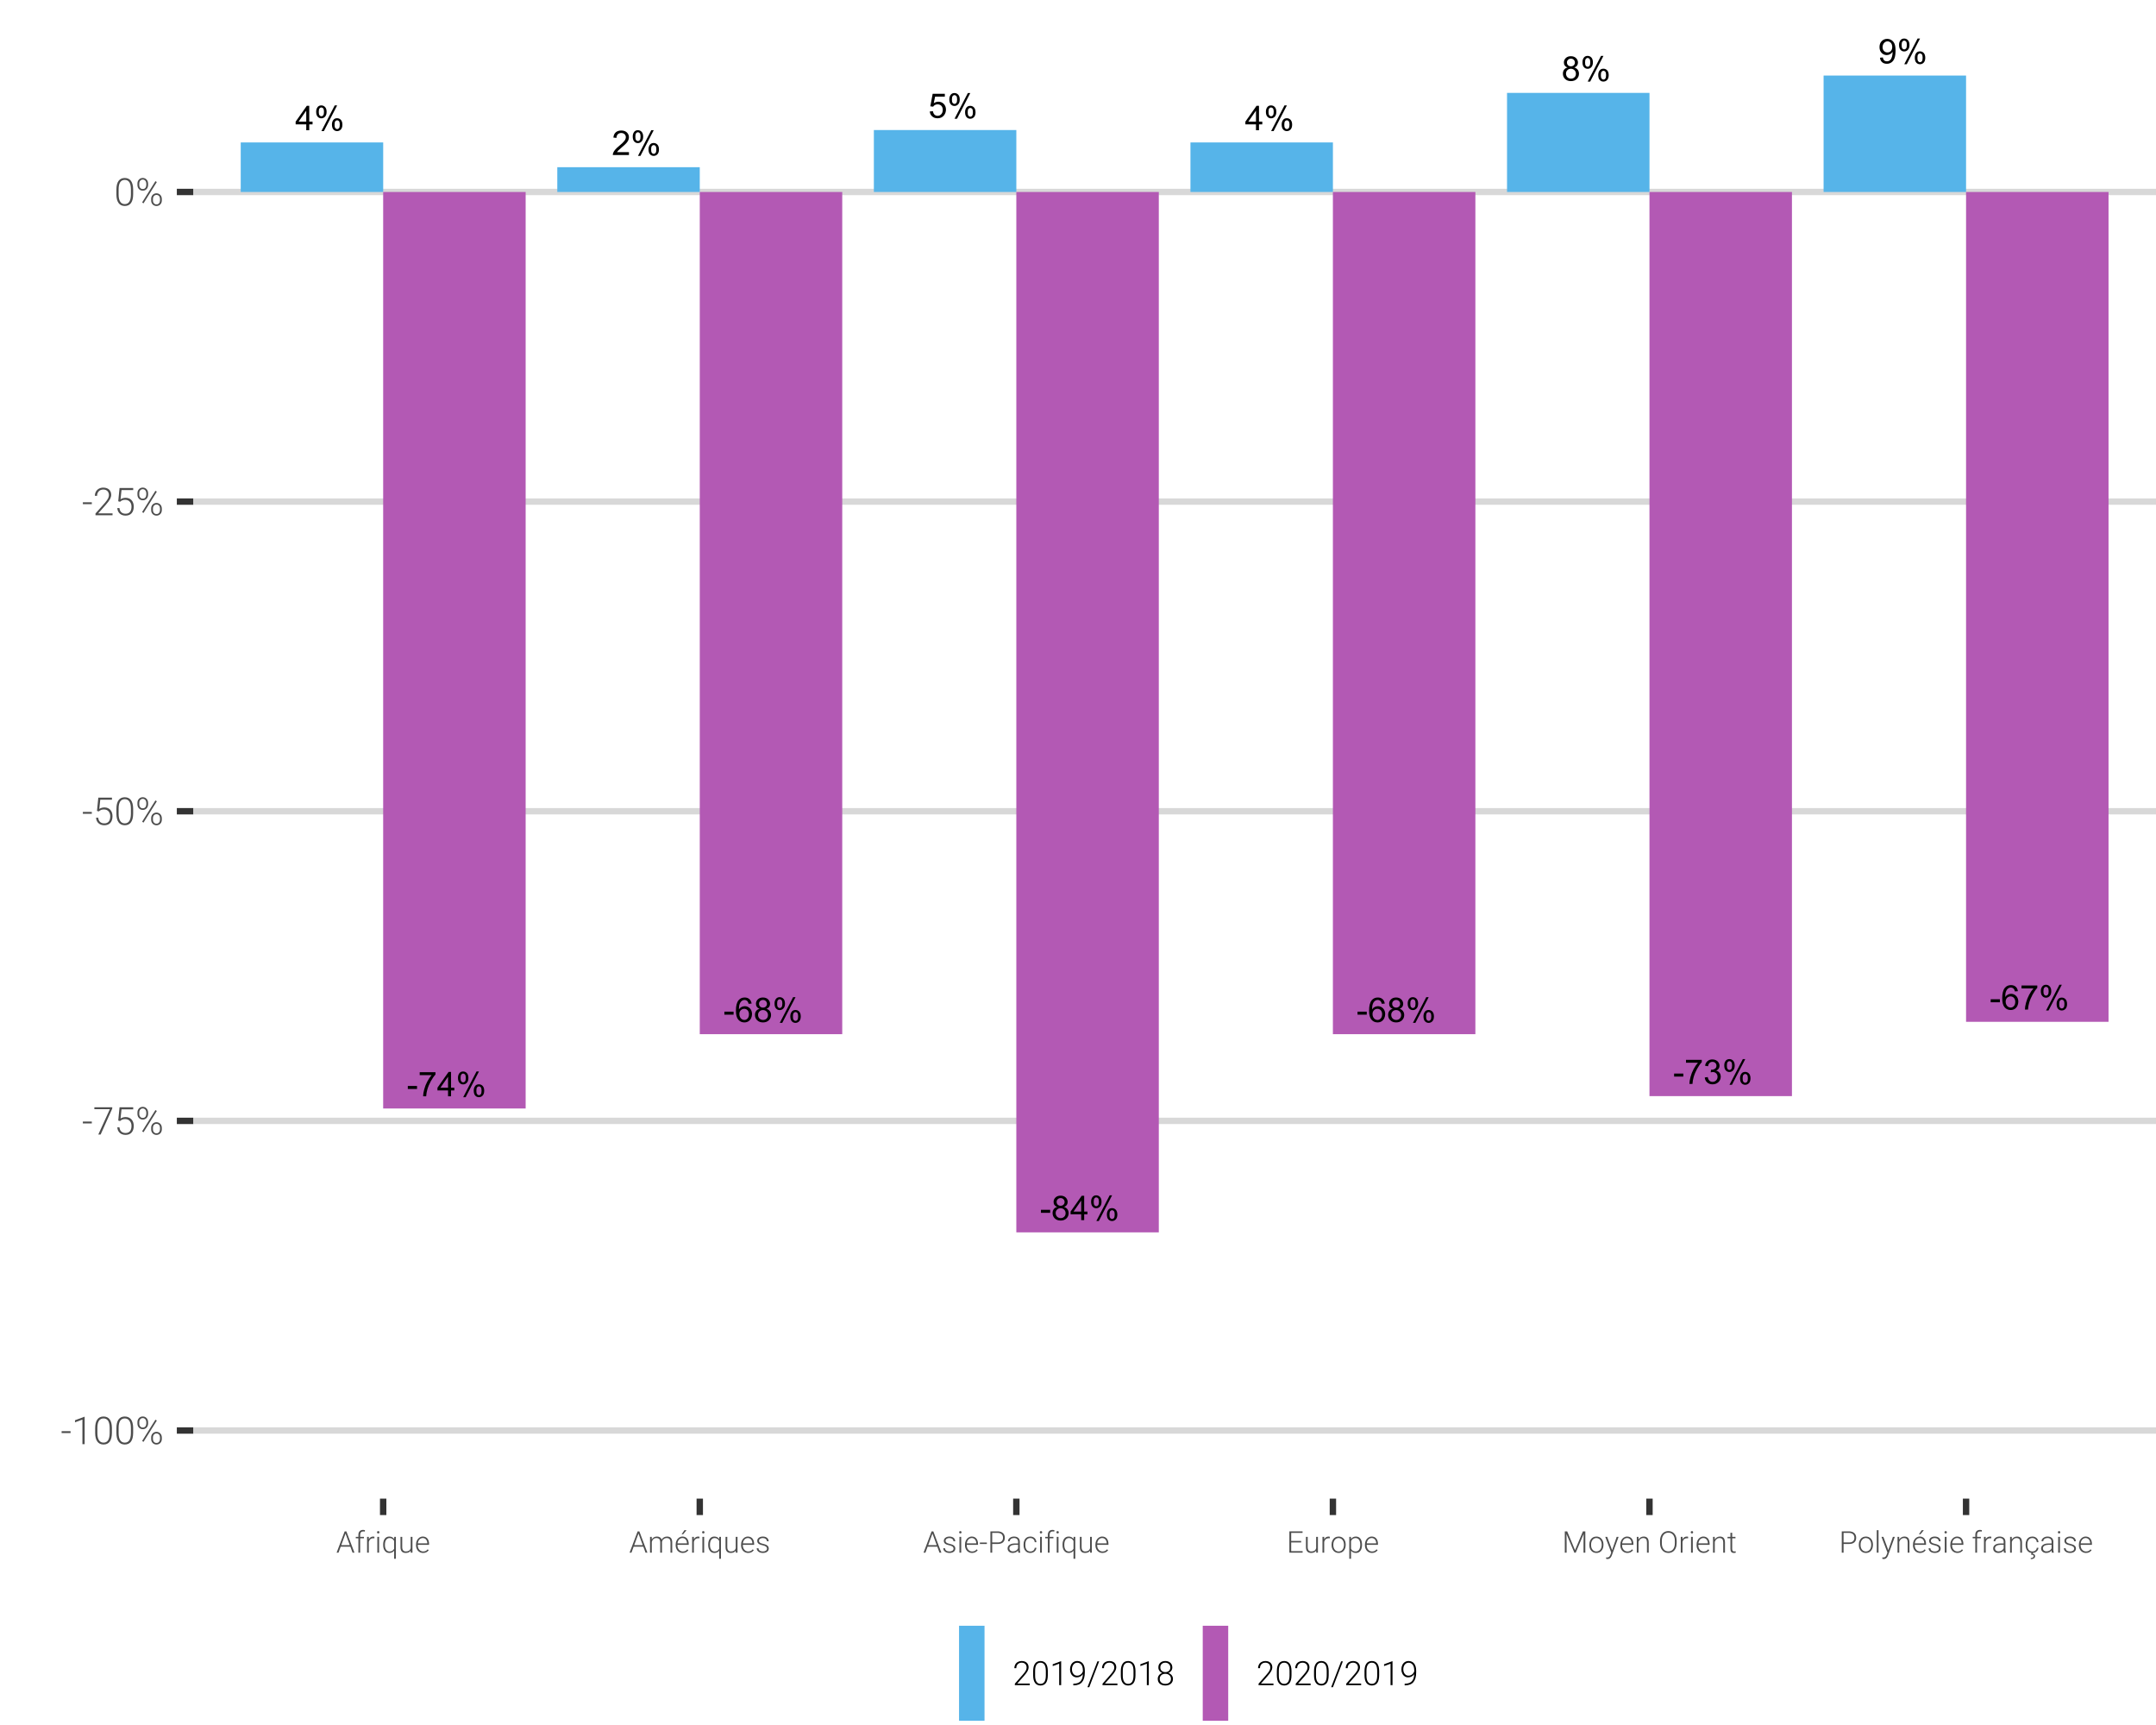 <?xml version="1.0" encoding="UTF-8"?>
<svg xmlns="http://www.w3.org/2000/svg" xmlns:xlink="http://www.w3.org/1999/xlink" viewBox="0 0 360 288" version="1.1">
<defs>
<g>
<symbol overflow="visible" id="glyph0-0">
<path style="stroke:none;" d="M 0.711 0 L 0.711 -3.555 L 3.555 -3.555 L 3.555 0 Z M 0.801 -0.09 L 3.469 -0.09 L 3.469 -3.469 L 0.801 -3.469 Z M 0.801 -0.09 "/>
</symbol>
<symbol overflow="visible" id="glyph0-1">
<path style="stroke:none;" d="M 0.234 -1.066 L 0.762 -1.113 C 0.801 -0.855 0.891 -0.66 1.031 -0.531 C 1.172 -0.402 1.34 -0.34 1.543 -0.34 C 1.781 -0.34 1.988 -0.43 2.156 -0.613 C 2.32 -0.793 2.402 -1.035 2.406 -1.336 C 2.402 -1.621 2.32 -1.844 2.164 -2.012 C 2 -2.172 1.793 -2.254 1.535 -2.258 C 1.371 -2.254 1.223 -2.219 1.098 -2.148 C 0.965 -2.074 0.863 -1.98 0.793 -1.863 L 0.324 -1.926 L 0.719 -4.02 L 2.746 -4.02 L 2.746 -3.539 L 1.121 -3.539 L 0.898 -2.445 C 1.141 -2.609 1.398 -2.695 1.672 -2.699 C 2.023 -2.695 2.324 -2.57 2.57 -2.328 C 2.812 -2.078 2.934 -1.766 2.938 -1.383 C 2.934 -1.012 2.828 -0.691 2.613 -0.426 C 2.352 -0.094 1.992 0.07 1.543 0.07 C 1.168 0.07 0.867 -0.031 0.637 -0.242 C 0.398 -0.445 0.266 -0.723 0.234 -1.066 Z M 0.234 -1.066 "/>
</symbol>
<symbol overflow="visible" id="glyph0-2">
<path style="stroke:none;" d="M 0.332 -3.094 C 0.328 -3.383 0.402 -3.629 0.551 -3.836 C 0.695 -4.039 0.906 -4.141 1.188 -4.145 C 1.441 -4.141 1.652 -4.051 1.82 -3.867 C 1.988 -3.684 2.074 -3.414 2.074 -3.066 C 2.074 -2.715 1.988 -2.449 1.816 -2.266 C 1.645 -2.078 1.434 -1.984 1.191 -1.988 C 0.941 -1.984 0.738 -2.078 0.578 -2.262 C 0.41 -2.445 0.328 -2.723 0.332 -3.094 Z M 1.199 -3.797 C 1.074 -3.797 0.973 -3.742 0.891 -3.637 C 0.805 -3.527 0.762 -3.332 0.766 -3.047 C 0.762 -2.781 0.805 -2.594 0.891 -2.492 C 0.973 -2.383 1.074 -2.332 1.199 -2.336 C 1.324 -2.332 1.43 -2.387 1.512 -2.496 C 1.594 -2.602 1.633 -2.797 1.637 -3.086 C 1.633 -3.348 1.594 -3.531 1.512 -3.637 C 1.426 -3.742 1.32 -3.797 1.199 -3.797 Z M 1.203 0.148 L 3.43 -4.145 L 3.836 -4.145 L 1.617 0.148 Z M 2.965 -0.957 C 2.965 -1.246 3.035 -1.496 3.184 -1.699 C 3.324 -1.902 3.539 -2.004 3.824 -2.004 C 4.078 -2.004 4.289 -1.91 4.457 -1.73 C 4.625 -1.543 4.711 -1.277 4.711 -0.926 C 4.711 -0.582 4.625 -0.316 4.457 -0.129 C 4.285 0.055 4.074 0.145 3.824 0.148 C 3.578 0.145 3.375 0.059 3.211 -0.125 C 3.047 -0.305 2.965 -0.582 2.965 -0.957 Z M 3.836 -1.66 C 3.707 -1.656 3.602 -1.602 3.523 -1.496 C 3.438 -1.387 3.398 -1.191 3.402 -0.906 C 3.398 -0.645 3.441 -0.461 3.527 -0.355 C 3.609 -0.246 3.711 -0.191 3.836 -0.195 C 3.961 -0.191 4.066 -0.246 4.148 -0.355 C 4.23 -0.461 4.27 -0.656 4.273 -0.945 C 4.27 -1.203 4.23 -1.391 4.148 -1.5 C 4.062 -1.605 3.957 -1.656 3.836 -1.66 Z M 3.836 -1.66 "/>
</symbol>
<symbol overflow="visible" id="glyph0-3">
<path style="stroke:none;" d="M 1.84 0 L 1.84 -0.977 L 0.07 -0.977 L 0.07 -1.434 L 1.93 -4.074 L 2.34 -4.074 L 2.34 -1.434 L 2.891 -1.434 L 2.891 -0.977 L 2.34 -0.977 L 2.34 0 Z M 1.84 -1.434 L 1.84 -3.27 L 0.562 -1.434 Z M 1.84 -1.434 "/>
</symbol>
<symbol overflow="visible" id="glyph0-4">
<path style="stroke:none;" d="M 2.863 -0.48 L 2.863 0 L 0.172 0 C 0.164 -0.117 0.184 -0.23 0.23 -0.348 C 0.293 -0.527 0.402 -0.707 0.559 -0.887 C 0.707 -1.062 0.926 -1.27 1.215 -1.508 C 1.652 -1.867 1.953 -2.156 2.109 -2.367 C 2.266 -2.578 2.344 -2.777 2.344 -2.969 C 2.344 -3.168 2.273 -3.336 2.133 -3.473 C 1.992 -3.605 1.805 -3.672 1.578 -3.676 C 1.336 -3.672 1.145 -3.602 1 -3.457 C 0.855 -3.312 0.781 -3.113 0.781 -2.859 L 0.266 -2.91 C 0.297 -3.293 0.43 -3.586 0.664 -3.789 C 0.891 -3.988 1.199 -4.09 1.59 -4.09 C 1.977 -4.09 2.285 -3.98 2.516 -3.766 C 2.742 -3.547 2.859 -3.277 2.859 -2.961 C 2.859 -2.793 2.824 -2.633 2.758 -2.477 C 2.691 -2.316 2.582 -2.152 2.426 -1.98 C 2.27 -1.805 2.012 -1.566 1.656 -1.266 C 1.355 -1.012 1.164 -0.84 1.078 -0.75 C 0.992 -0.66 0.922 -0.57 0.867 -0.48 Z M 2.863 -0.48 "/>
</symbol>
<symbol overflow="visible" id="glyph0-5">
<path style="stroke:none;" d="M 1.004 -2.207 C 0.793 -2.281 0.641 -2.391 0.543 -2.535 C 0.441 -2.672 0.391 -2.84 0.395 -3.039 C 0.391 -3.332 0.5 -3.582 0.715 -3.785 C 0.926 -3.988 1.207 -4.09 1.562 -4.09 C 1.918 -4.09 2.203 -3.984 2.422 -3.777 C 2.633 -3.57 2.742 -3.32 2.746 -3.027 C 2.742 -2.836 2.691 -2.672 2.598 -2.531 C 2.496 -2.391 2.348 -2.281 2.148 -2.207 C 2.395 -2.125 2.586 -1.992 2.719 -1.812 C 2.848 -1.629 2.91 -1.414 2.914 -1.164 C 2.91 -0.812 2.789 -0.52 2.543 -0.285 C 2.297 -0.047 1.973 0.07 1.574 0.07 C 1.168 0.07 0.844 -0.047 0.598 -0.285 C 0.352 -0.523 0.227 -0.82 0.23 -1.18 C 0.227 -1.438 0.293 -1.66 0.43 -1.844 C 0.562 -2.02 0.754 -2.141 1.004 -2.207 Z M 0.906 -3.055 C 0.902 -2.859 0.965 -2.703 1.09 -2.582 C 1.215 -2.461 1.375 -2.402 1.574 -2.402 C 1.766 -2.402 1.922 -2.461 2.047 -2.582 C 2.168 -2.703 2.23 -2.852 2.234 -3.027 C 2.23 -3.211 2.168 -3.367 2.043 -3.492 C 1.914 -3.617 1.758 -3.68 1.57 -3.68 C 1.379 -3.68 1.219 -3.617 1.094 -3.496 C 0.965 -3.371 0.902 -3.223 0.906 -3.055 Z M 0.746 -1.176 C 0.742 -1.031 0.777 -0.895 0.848 -0.762 C 0.914 -0.629 1.016 -0.523 1.148 -0.449 C 1.281 -0.375 1.422 -0.34 1.578 -0.34 C 1.812 -0.34 2.012 -0.414 2.168 -0.57 C 2.324 -0.723 2.402 -0.922 2.402 -1.16 C 2.402 -1.398 2.32 -1.594 2.16 -1.754 C 2 -1.91 1.801 -1.992 1.562 -1.992 C 1.324 -1.992 1.129 -1.914 0.977 -1.758 C 0.82 -1.602 0.742 -1.406 0.746 -1.176 Z M 0.746 -1.176 "/>
</symbol>
<symbol overflow="visible" id="glyph0-6">
<path style="stroke:none;" d="M 0.312 -0.941 L 0.793 -0.988 C 0.828 -0.758 0.906 -0.594 1.023 -0.492 C 1.137 -0.391 1.285 -0.34 1.469 -0.34 C 1.621 -0.34 1.754 -0.375 1.871 -0.445 C 1.984 -0.516 2.082 -0.609 2.156 -0.73 C 2.227 -0.844 2.285 -1.004 2.34 -1.207 C 2.387 -1.406 2.414 -1.609 2.418 -1.816 C 2.414 -1.84 2.414 -1.871 2.414 -1.918 C 2.312 -1.754 2.176 -1.625 2.004 -1.531 C 1.832 -1.43 1.645 -1.383 1.441 -1.383 C 1.105 -1.383 0.82 -1.504 0.586 -1.746 C 0.352 -1.988 0.234 -2.309 0.234 -2.715 C 0.234 -3.125 0.355 -3.457 0.602 -3.711 C 0.844 -3.961 1.148 -4.09 1.516 -4.09 C 1.777 -4.09 2.02 -4.016 2.242 -3.875 C 2.461 -3.73 2.629 -3.527 2.742 -3.266 C 2.855 -3 2.91 -2.621 2.914 -2.121 C 2.91 -1.598 2.855 -1.18 2.742 -0.875 C 2.629 -0.562 2.461 -0.328 2.238 -0.172 C 2.016 -0.008 1.754 0.07 1.457 0.07 C 1.133 0.07 0.871 -0.016 0.672 -0.195 C 0.469 -0.367 0.348 -0.617 0.312 -0.941 Z M 2.359 -2.738 C 2.355 -3.023 2.277 -3.254 2.129 -3.422 C 1.973 -3.59 1.789 -3.672 1.578 -3.676 C 1.352 -3.672 1.16 -3.582 0.996 -3.402 C 0.832 -3.219 0.75 -2.984 0.75 -2.699 C 0.75 -2.438 0.828 -2.227 0.984 -2.066 C 1.141 -1.902 1.332 -1.82 1.562 -1.824 C 1.793 -1.82 1.984 -1.902 2.133 -2.066 C 2.281 -2.227 2.355 -2.449 2.359 -2.738 Z M 2.359 -2.738 "/>
</symbol>
<symbol overflow="visible" id="glyph0-7">
<path style="stroke:none;" d="M 0.18 -1.223 L 0.18 -1.727 L 1.719 -1.727 L 1.719 -1.223 Z M 0.18 -1.223 "/>
</symbol>
<symbol overflow="visible" id="glyph0-8">
<path style="stroke:none;" d="M 0.27 -3.539 L 0.27 -4.02 L 2.906 -4.02 L 2.906 -3.633 C 2.645 -3.355 2.387 -2.988 2.133 -2.531 C 1.879 -2.07 1.68 -1.598 1.543 -1.121 C 1.441 -0.777 1.379 -0.406 1.352 0 L 0.84 0 C 0.84 -0.32 0.902 -0.707 1.027 -1.16 C 1.145 -1.613 1.316 -2.051 1.543 -2.473 C 1.766 -2.895 2.008 -3.25 2.266 -3.539 Z M 0.27 -3.539 "/>
</symbol>
<symbol overflow="visible" id="glyph0-9">
<path style="stroke:none;" d="M 2.832 -3.074 L 2.336 -3.035 C 2.285 -3.23 2.223 -3.371 2.145 -3.465 C 2.008 -3.605 1.84 -3.68 1.645 -3.68 C 1.484 -3.68 1.344 -3.633 1.227 -3.547 C 1.062 -3.43 0.938 -3.262 0.852 -3.043 C 0.758 -2.816 0.711 -2.504 0.711 -2.102 C 0.828 -2.281 0.977 -2.418 1.152 -2.508 C 1.324 -2.594 1.508 -2.637 1.699 -2.641 C 2.031 -2.637 2.312 -2.516 2.551 -2.273 C 2.781 -2.027 2.898 -1.711 2.902 -1.324 C 2.898 -1.066 2.844 -0.828 2.738 -0.609 C 2.625 -0.391 2.477 -0.223 2.285 -0.105 C 2.09 0.012 1.871 0.07 1.629 0.07 C 1.211 0.07 0.871 -0.082 0.609 -0.391 C 0.344 -0.695 0.211 -1.199 0.215 -1.906 C 0.211 -2.688 0.355 -3.262 0.648 -3.625 C 0.902 -3.934 1.246 -4.09 1.676 -4.09 C 1.996 -4.09 2.258 -4 2.461 -3.82 C 2.664 -3.641 2.785 -3.391 2.832 -3.074 Z M 0.789 -1.32 C 0.785 -1.145 0.82 -0.98 0.898 -0.824 C 0.969 -0.664 1.07 -0.543 1.203 -0.465 C 1.332 -0.379 1.473 -0.34 1.621 -0.34 C 1.828 -0.34 2.008 -0.422 2.164 -0.594 C 2.312 -0.762 2.391 -0.996 2.391 -1.293 C 2.391 -1.57 2.312 -1.793 2.164 -1.957 C 2.012 -2.117 1.824 -2.195 1.602 -2.199 C 1.371 -2.195 1.18 -2.117 1.023 -1.957 C 0.863 -1.793 0.785 -1.578 0.789 -1.32 Z M 0.789 -1.32 "/>
</symbol>
<symbol overflow="visible" id="glyph0-10">
<path style="stroke:none;" d="M 0.238 -1.074 L 0.738 -1.141 C 0.793 -0.855 0.891 -0.652 1.031 -0.527 C 1.168 -0.402 1.336 -0.34 1.535 -0.34 C 1.77 -0.34 1.969 -0.422 2.133 -0.586 C 2.293 -0.75 2.371 -0.949 2.375 -1.191 C 2.371 -1.418 2.297 -1.609 2.148 -1.758 C 1.996 -1.906 1.805 -1.98 1.578 -1.984 C 1.48 -1.98 1.363 -1.961 1.227 -1.93 L 1.281 -2.367 C 1.312 -2.363 1.34 -2.359 1.363 -2.363 C 1.57 -2.359 1.762 -2.414 1.934 -2.527 C 2.105 -2.637 2.191 -2.809 2.191 -3.043 C 2.191 -3.223 2.129 -3.375 2.004 -3.496 C 1.879 -3.617 1.719 -3.68 1.527 -3.68 C 1.328 -3.68 1.164 -3.617 1.039 -3.496 C 0.906 -3.371 0.824 -3.188 0.789 -2.945 L 0.289 -3.035 C 0.344 -3.371 0.484 -3.629 0.703 -3.812 C 0.922 -3.996 1.191 -4.09 1.516 -4.09 C 1.734 -4.09 1.938 -4.039 2.129 -3.945 C 2.312 -3.848 2.457 -3.719 2.559 -3.555 C 2.656 -3.387 2.707 -3.211 2.707 -3.031 C 2.707 -2.852 2.656 -2.691 2.562 -2.551 C 2.465 -2.402 2.328 -2.289 2.145 -2.207 C 2.387 -2.148 2.574 -2.031 2.707 -1.859 C 2.84 -1.68 2.906 -1.461 2.906 -1.203 C 2.906 -0.844 2.773 -0.543 2.516 -0.297 C 2.254 -0.051 1.93 0.07 1.535 0.07 C 1.176 0.07 0.875 -0.035 0.641 -0.246 C 0.402 -0.457 0.27 -0.73 0.238 -1.074 Z M 0.238 -1.074 "/>
</symbol>
<symbol overflow="visible" id="glyph1-0">
<path style="stroke:none;" d="M 2.523 0 L 0.312 0 L 0.312 -4.551 L 2.523 -4.551 Z M 2.355 -0.262 L 2.355 -4.285 L 1.5 -2.273 Z M 0.48 -4.246 L 0.48 -0.301 L 1.32 -2.273 Z M 0.605 -0.168 L 2.215 -0.168 L 1.41 -2.062 Z M 1.41 -2.488 L 2.215 -4.383 L 0.605 -4.383 Z M 1.41 -2.488 "/>
</symbol>
<symbol overflow="visible" id="glyph1-1">
<path style="stroke:none;" d="M 1.648 -1.852 L 0.152 -1.852 L 0.152 -2.164 L 1.648 -2.164 Z M 1.648 -1.852 "/>
</symbol>
<symbol overflow="visible" id="glyph1-2">
<path style="stroke:none;" d="M 2.168 0 L 1.793 0 L 1.793 -4.102 L 0.555 -3.641 L 0.555 -3.992 L 2.105 -4.566 L 2.168 -4.566 Z M 2.168 0 "/>
</symbol>
<symbol overflow="visible" id="glyph1-3">
<path style="stroke:none;" d="M 3.172 -1.898 C 3.168 -1.254 3.051 -0.766 2.816 -0.434 C 2.578 -0.105 2.23 0.059 1.777 0.062 C 1.324 0.059 0.98 -0.102 0.742 -0.426 C 0.5 -0.75 0.379 -1.227 0.375 -1.852 L 0.375 -2.664 C 0.375 -3.301 0.492 -3.785 0.73 -4.117 C 0.965 -4.445 1.312 -4.609 1.773 -4.613 C 2.219 -4.609 2.562 -4.453 2.801 -4.137 C 3.039 -3.816 3.16 -3.348 3.172 -2.73 Z M 2.797 -2.711 C 2.793 -3.23 2.711 -3.625 2.543 -3.891 C 2.371 -4.156 2.113 -4.289 1.773 -4.293 C 1.434 -4.289 1.18 -4.16 1.008 -3.902 C 0.836 -3.641 0.746 -3.254 0.746 -2.75 L 0.746 -1.855 C 0.742 -1.336 0.832 -0.938 1.008 -0.664 C 1.184 -0.387 1.438 -0.25 1.777 -0.254 C 2.105 -0.25 2.359 -0.387 2.535 -0.656 C 2.703 -0.922 2.789 -1.312 2.797 -1.836 Z M 2.797 -2.711 "/>
</symbol>
<symbol overflow="visible" id="glyph1-4">
<path style="stroke:none;" d="M 0.34 -3.676 C 0.34 -3.941 0.422 -4.168 0.59 -4.348 C 0.758 -4.527 0.973 -4.617 1.23 -4.617 C 1.488 -4.617 1.699 -4.527 1.867 -4.348 C 2.035 -4.168 2.121 -3.938 2.121 -3.656 L 2.121 -3.434 C 2.121 -3.168 2.035 -2.945 1.871 -2.766 C 1.703 -2.586 1.492 -2.496 1.238 -2.5 C 0.977 -2.496 0.762 -2.582 0.594 -2.762 C 0.422 -2.934 0.34 -3.168 0.34 -3.457 Z M 0.645 -3.438 C 0.645 -3.238 0.695 -3.078 0.805 -2.957 C 0.906 -2.828 1.051 -2.766 1.238 -2.77 C 1.41 -2.766 1.551 -2.828 1.66 -2.957 C 1.762 -3.082 1.816 -3.246 1.82 -3.449 L 1.82 -3.676 C 1.816 -3.867 1.762 -4.027 1.656 -4.156 C 1.543 -4.281 1.402 -4.348 1.23 -4.348 C 1.059 -4.348 0.918 -4.285 0.809 -4.16 C 0.699 -4.035 0.645 -3.867 0.645 -3.656 Z M 2.633 -1.117 C 2.629 -1.387 2.715 -1.609 2.883 -1.789 C 3.047 -1.961 3.258 -2.051 3.516 -2.055 C 3.773 -2.051 3.984 -1.961 4.156 -1.789 C 4.324 -1.609 4.41 -1.379 4.414 -1.094 L 4.414 -0.871 C 4.41 -0.598 4.328 -0.375 4.16 -0.199 C 3.992 -0.023 3.777 0.062 3.523 0.066 C 3.266 0.062 3.055 -0.02 2.887 -0.195 C 2.715 -0.367 2.629 -0.598 2.633 -0.887 Z M 2.93 -0.875 C 2.93 -0.672 2.98 -0.512 3.09 -0.391 C 3.195 -0.262 3.34 -0.199 3.523 -0.203 C 3.699 -0.199 3.844 -0.262 3.949 -0.391 C 4.055 -0.516 4.105 -0.684 4.109 -0.891 L 4.109 -1.117 C 4.105 -1.316 4.055 -1.477 3.949 -1.602 C 3.84 -1.719 3.695 -1.781 3.52 -1.785 C 3.344 -1.781 3.203 -1.719 3.094 -1.598 C 2.984 -1.473 2.93 -1.309 2.93 -1.105 Z M 1.355 -0.379 L 1.121 -0.527 L 3.344 -4.086 L 3.578 -3.934 Z M 1.355 -0.379 "/>
</symbol>
<symbol overflow="visible" id="glyph1-5">
<path style="stroke:none;" d="M 3.23 -4.336 L 1.289 0 L 0.898 0 L 2.828 -4.23 L 0.242 -4.23 L 0.242 -4.551 L 3.23 -4.551 Z M 3.23 -4.336 "/>
</symbol>
<symbol overflow="visible" id="glyph1-6">
<path style="stroke:none;" d="M 0.68 -2.332 L 0.902 -4.551 L 3.18 -4.551 L 3.18 -4.203 L 1.227 -4.203 L 1.066 -2.664 C 1.309 -2.828 1.594 -2.91 1.922 -2.914 C 2.332 -2.91 2.656 -2.777 2.902 -2.516 C 3.145 -2.246 3.27 -1.891 3.27 -1.449 C 3.27 -0.965 3.148 -0.594 2.91 -0.332 C 2.672 -0.07 2.34 0.059 1.91 0.062 C 1.512 0.059 1.188 -0.051 0.945 -0.27 C 0.695 -0.488 0.555 -0.797 0.523 -1.195 L 0.883 -1.195 C 0.918 -0.883 1.023 -0.648 1.199 -0.492 C 1.371 -0.332 1.609 -0.25 1.91 -0.254 C 2.234 -0.25 2.477 -0.355 2.645 -0.562 C 2.809 -0.766 2.895 -1.059 2.895 -1.445 C 2.895 -1.777 2.801 -2.047 2.613 -2.258 C 2.426 -2.465 2.172 -2.57 1.855 -2.574 C 1.676 -2.57 1.52 -2.551 1.391 -2.508 C 1.258 -2.461 1.121 -2.371 0.977 -2.246 Z M 0.68 -2.332 "/>
</symbol>
<symbol overflow="visible" id="glyph1-7">
<path style="stroke:none;" d="M 3.277 0 L 0.43 0 L 0.43 -0.289 L 1.988 -2.055 C 2.242 -2.352 2.422 -2.598 2.523 -2.793 C 2.621 -2.984 2.672 -3.172 2.676 -3.359 C 2.672 -3.641 2.586 -3.867 2.422 -4.039 C 2.25 -4.203 2.02 -4.289 1.727 -4.293 C 1.418 -4.289 1.168 -4.191 0.98 -4 C 0.789 -3.801 0.695 -3.547 0.699 -3.238 L 0.328 -3.238 C 0.328 -3.492 0.383 -3.727 0.5 -3.938 C 0.613 -4.148 0.781 -4.312 0.996 -4.434 C 1.207 -4.551 1.449 -4.609 1.727 -4.613 C 2.141 -4.609 2.465 -4.5 2.703 -4.285 C 2.934 -4.062 3.051 -3.766 3.055 -3.391 C 3.051 -3.176 2.984 -2.941 2.855 -2.691 C 2.719 -2.438 2.488 -2.125 2.156 -1.75 L 0.887 -0.316 L 3.277 -0.316 Z M 3.277 0 "/>
</symbol>
<symbol overflow="visible" id="glyph2-0">
<path style="stroke:none;" d="M 1.973 0 L 0.242 0 L 0.242 -3.555 L 1.973 -3.555 Z M 1.84 -0.203 L 1.84 -3.348 L 1.172 -1.777 Z M 0.375 -3.316 L 0.375 -0.234 L 1.031 -1.777 Z M 0.473 -0.133 L 1.73 -0.133 L 1.102 -1.609 Z M 1.102 -1.945 L 1.73 -3.422 L 0.473 -3.422 Z M 1.102 -1.945 "/>
</symbol>
<symbol overflow="visible" id="glyph2-1">
<path style="stroke:none;" d="M 2.367 -1 L 0.754 -1 L 0.387 0 L 0.074 0 L 1.418 -3.555 L 1.703 -3.555 L 3.051 0 L 2.738 0 Z M 0.848 -1.254 L 2.273 -1.254 L 1.559 -3.188 Z M 0.848 -1.254 "/>
</symbol>
<symbol overflow="visible" id="glyph2-2">
<path style="stroke:none;" d="M 0.59 0 L 0.59 -2.402 L 0.152 -2.402 L 0.152 -2.641 L 0.59 -2.641 L 0.59 -2.961 C 0.586 -3.227 0.656 -3.434 0.797 -3.582 C 0.934 -3.723 1.125 -3.797 1.371 -3.801 C 1.48 -3.797 1.582 -3.785 1.684 -3.762 L 1.66 -3.52 C 1.574 -3.535 1.488 -3.543 1.395 -3.547 C 1.23 -3.543 1.102 -3.492 1.016 -3.395 C 0.922 -3.293 0.879 -3.152 0.883 -2.969 L 0.883 -2.641 L 1.516 -2.641 L 1.516 -2.402 L 0.883 -2.402 L 0.883 0 Z M 0.59 0 "/>
</symbol>
<symbol overflow="visible" id="glyph2-3">
<path style="stroke:none;" d="M 1.602 -2.391 C 1.535 -2.402 1.469 -2.406 1.402 -2.41 C 1.215 -2.406 1.062 -2.355 0.938 -2.258 C 0.812 -2.152 0.723 -2.004 0.672 -1.812 L 0.672 0 L 0.383 0 L 0.383 -2.641 L 0.668 -2.641 L 0.672 -2.223 C 0.824 -2.531 1.07 -2.688 1.414 -2.691 C 1.492 -2.688 1.559 -2.68 1.609 -2.66 Z M 1.602 -2.391 "/>
</symbol>
<symbol overflow="visible" id="glyph2-4">
<path style="stroke:none;" d="M 0.707 0 L 0.414 0 L 0.414 -2.641 L 0.707 -2.641 Z M 0.363 -3.406 C 0.363 -3.457 0.379 -3.504 0.418 -3.543 C 0.449 -3.578 0.5 -3.598 0.562 -3.602 C 0.625 -3.598 0.672 -3.578 0.711 -3.543 C 0.742 -3.504 0.762 -3.457 0.766 -3.402 C 0.762 -3.344 0.742 -3.297 0.711 -3.266 C 0.672 -3.227 0.625 -3.211 0.562 -3.211 C 0.5 -3.211 0.449 -3.227 0.418 -3.266 C 0.379 -3.297 0.363 -3.344 0.363 -3.406 Z M 0.363 -3.406 "/>
</symbol>
<symbol overflow="visible" id="glyph2-5">
<path style="stroke:none;" d="M 0.266 -1.344 C 0.262 -1.754 0.355 -2.082 0.539 -2.328 C 0.719 -2.566 0.969 -2.688 1.289 -2.691 C 1.645 -2.688 1.914 -2.551 2.102 -2.281 L 2.117 -2.641 L 2.391 -2.641 L 2.391 1.016 L 2.098 1.016 L 2.098 -0.328 C 1.902 -0.078 1.629 0.047 1.285 0.047 C 0.973 0.047 0.727 -0.074 0.543 -0.316 C 0.355 -0.559 0.262 -0.887 0.266 -1.305 Z M 0.559 -1.293 C 0.555 -0.949 0.625 -0.68 0.766 -0.488 C 0.902 -0.293 1.094 -0.199 1.336 -0.199 C 1.688 -0.199 1.941 -0.352 2.098 -0.656 L 2.098 -1.949 C 2.023 -2.102 1.922 -2.223 1.793 -2.312 C 1.66 -2.395 1.508 -2.438 1.344 -2.441 C 1.094 -2.438 0.902 -2.34 0.766 -2.148 C 0.625 -1.953 0.555 -1.668 0.559 -1.293 Z M 0.559 -1.293 "/>
</symbol>
<symbol overflow="visible" id="glyph2-6">
<path style="stroke:none;" d="M 2.078 -0.336 C 1.902 -0.078 1.621 0.047 1.238 0.047 C 0.953 0.047 0.738 -0.031 0.594 -0.195 C 0.445 -0.355 0.371 -0.598 0.371 -0.922 L 0.371 -2.641 L 0.66 -2.641 L 0.66 -0.961 C 0.656 -0.453 0.859 -0.199 1.273 -0.203 C 1.691 -0.199 1.961 -0.375 2.074 -0.73 L 2.074 -2.641 L 2.367 -2.641 L 2.367 0 L 2.086 0 Z M 2.078 -0.336 "/>
</symbol>
<symbol overflow="visible" id="glyph2-7">
<path style="stroke:none;" d="M 1.402 0.047 C 1.176 0.047 0.973 -0.008 0.793 -0.117 C 0.609 -0.227 0.469 -0.379 0.371 -0.578 C 0.266 -0.773 0.215 -0.996 0.219 -1.246 L 0.219 -1.352 C 0.215 -1.602 0.266 -1.828 0.367 -2.035 C 0.465 -2.234 0.602 -2.395 0.777 -2.516 C 0.953 -2.629 1.145 -2.688 1.352 -2.691 C 1.668 -2.688 1.922 -2.578 2.113 -2.363 C 2.297 -2.141 2.391 -1.844 2.395 -1.465 L 2.395 -1.301 L 0.512 -1.301 L 0.512 -1.246 C 0.508 -0.945 0.594 -0.695 0.766 -0.496 C 0.934 -0.297 1.148 -0.199 1.414 -0.199 C 1.566 -0.199 1.707 -0.227 1.828 -0.281 C 1.945 -0.336 2.055 -0.426 2.156 -0.555 L 2.34 -0.418 C 2.121 -0.105 1.809 0.047 1.402 0.047 Z M 1.352 -2.441 C 1.129 -2.438 0.941 -2.355 0.793 -2.199 C 0.641 -2.035 0.551 -1.82 0.52 -1.551 L 2.105 -1.551 L 2.105 -1.582 C 2.094 -1.832 2.023 -2.035 1.887 -2.199 C 1.75 -2.355 1.57 -2.438 1.352 -2.441 Z M 1.352 -2.441 "/>
</symbol>
<symbol overflow="visible" id="glyph2-8">
<path style="stroke:none;" d="M 0.648 -2.641 L 0.656 -2.211 C 0.754 -2.367 0.875 -2.488 1.023 -2.57 C 1.168 -2.648 1.332 -2.688 1.512 -2.691 C 1.926 -2.688 2.188 -2.52 2.305 -2.18 C 2.395 -2.344 2.523 -2.469 2.684 -2.559 C 2.84 -2.645 3.012 -2.688 3.207 -2.691 C 3.77 -2.688 4.059 -2.379 4.07 -1.762 L 4.07 0 L 3.781 0 L 3.781 -1.742 C 3.773 -1.973 3.723 -2.148 3.625 -2.266 C 3.523 -2.379 3.359 -2.438 3.137 -2.438 C 2.922 -2.43 2.746 -2.359 2.602 -2.23 C 2.457 -2.098 2.375 -1.938 2.363 -1.75 L 2.363 0 L 2.07 0 L 2.07 -1.762 C 2.062 -1.984 2.012 -2.152 1.91 -2.27 C 1.805 -2.379 1.641 -2.438 1.426 -2.438 C 1.238 -2.438 1.082 -2.383 0.949 -2.277 C 0.816 -2.172 0.719 -2.016 0.66 -1.812 L 0.66 0 L 0.367 0 L 0.367 -2.641 Z M 0.648 -2.641 "/>
</symbol>
<symbol overflow="visible" id="glyph2-9">
<path style="stroke:none;" d="M 1.402 0.047 C 1.176 0.047 0.973 -0.008 0.793 -0.117 C 0.609 -0.227 0.469 -0.379 0.371 -0.578 C 0.266 -0.773 0.215 -0.996 0.219 -1.246 L 0.219 -1.352 C 0.215 -1.602 0.266 -1.828 0.367 -2.035 C 0.465 -2.234 0.602 -2.395 0.777 -2.516 C 0.953 -2.629 1.145 -2.688 1.352 -2.691 C 1.668 -2.688 1.922 -2.578 2.113 -2.363 C 2.297 -2.141 2.391 -1.844 2.395 -1.465 L 2.395 -1.301 L 0.512 -1.301 L 0.512 -1.246 C 0.508 -0.945 0.594 -0.695 0.766 -0.496 C 0.934 -0.297 1.148 -0.199 1.414 -0.199 C 1.566 -0.199 1.707 -0.227 1.828 -0.281 C 1.945 -0.336 2.055 -0.426 2.156 -0.555 L 2.34 -0.418 C 2.121 -0.105 1.809 0.047 1.402 0.047 Z M 1.352 -2.441 C 1.129 -2.438 0.941 -2.355 0.793 -2.199 C 0.641 -2.035 0.551 -1.82 0.52 -1.551 L 2.105 -1.551 L 2.105 -1.582 C 2.094 -1.832 2.023 -2.035 1.887 -2.199 C 1.75 -2.355 1.57 -2.438 1.352 -2.441 Z M 1.676 -3.75 L 2.027 -3.75 L 1.465 -3.066 L 1.207 -3.066 Z M 1.676 -3.75 "/>
</symbol>
<symbol overflow="visible" id="glyph2-10">
<path style="stroke:none;" d="M 1.961 -0.672 C 1.957 -0.816 1.898 -0.934 1.785 -1.02 C 1.668 -1.105 1.492 -1.172 1.262 -1.227 C 1.023 -1.273 0.844 -1.332 0.715 -1.395 C 0.586 -1.457 0.488 -1.535 0.43 -1.633 C 0.363 -1.723 0.332 -1.836 0.336 -1.969 C 0.332 -2.176 0.418 -2.348 0.594 -2.484 C 0.766 -2.621 0.992 -2.688 1.266 -2.691 C 1.559 -2.688 1.793 -2.617 1.973 -2.473 C 2.148 -2.324 2.238 -2.133 2.242 -1.902 L 1.949 -1.902 C 1.945 -2.055 1.879 -2.184 1.754 -2.285 C 1.621 -2.387 1.461 -2.438 1.266 -2.441 C 1.07 -2.438 0.914 -2.395 0.801 -2.312 C 0.684 -2.223 0.625 -2.113 0.629 -1.98 C 0.625 -1.848 0.676 -1.742 0.773 -1.672 C 0.867 -1.598 1.043 -1.531 1.301 -1.473 C 1.559 -1.41 1.75 -1.348 1.879 -1.281 C 2.004 -1.211 2.098 -1.129 2.164 -1.035 C 2.223 -0.938 2.254 -0.82 2.258 -0.688 C 2.254 -0.461 2.164 -0.285 1.984 -0.152 C 1.801 -0.02 1.566 0.047 1.281 0.047 C 0.973 0.047 0.723 -0.027 0.531 -0.176 C 0.34 -0.324 0.246 -0.512 0.246 -0.738 L 0.539 -0.738 C 0.547 -0.566 0.617 -0.434 0.754 -0.34 C 0.883 -0.246 1.059 -0.199 1.281 -0.199 C 1.48 -0.199 1.645 -0.242 1.773 -0.332 C 1.895 -0.418 1.957 -0.531 1.961 -0.672 Z M 1.961 -0.672 "/>
</symbol>
<symbol overflow="visible" id="glyph2-11">
<path style="stroke:none;" d="M 1.289 -1.445 L 0.121 -1.445 L 0.121 -1.691 L 1.289 -1.691 Z M 1.289 -1.445 "/>
</symbol>
<symbol overflow="visible" id="glyph2-12">
<path style="stroke:none;" d="M 0.75 -1.449 L 0.75 0 L 0.449 0 L 0.449 -3.555 L 1.66 -3.555 C 2.027 -3.551 2.32 -3.457 2.535 -3.27 C 2.746 -3.082 2.852 -2.82 2.855 -2.492 C 2.852 -2.156 2.75 -1.898 2.547 -1.719 C 2.34 -1.535 2.043 -1.445 1.652 -1.449 Z M 0.75 -1.703 L 1.66 -1.703 C 1.949 -1.699 2.172 -1.77 2.324 -1.91 C 2.477 -2.047 2.555 -2.238 2.555 -2.488 C 2.555 -2.734 2.477 -2.93 2.328 -3.078 C 2.172 -3.219 1.957 -3.293 1.68 -3.301 L 0.75 -3.301 Z M 0.75 -1.703 "/>
</symbol>
<symbol overflow="visible" id="glyph2-13">
<path style="stroke:none;" d="M 2.047 0 C 2.016 -0.082 2 -0.203 1.992 -0.367 C 1.891 -0.23 1.758 -0.129 1.602 -0.059 C 1.438 0.012 1.27 0.047 1.098 0.047 C 0.84 0.047 0.633 -0.023 0.477 -0.164 C 0.316 -0.305 0.238 -0.48 0.242 -0.699 C 0.238 -0.953 0.348 -1.156 0.562 -1.309 C 0.777 -1.457 1.074 -1.535 1.461 -1.535 L 1.988 -1.535 L 1.988 -1.836 C 1.984 -2.02 1.926 -2.168 1.812 -2.281 C 1.695 -2.387 1.527 -2.441 1.305 -2.445 C 1.098 -2.441 0.93 -2.391 0.801 -2.289 C 0.664 -2.184 0.598 -2.059 0.602 -1.91 L 0.309 -1.914 C 0.305 -2.121 0.402 -2.305 0.602 -2.461 C 0.793 -2.613 1.031 -2.688 1.32 -2.691 C 1.609 -2.688 1.844 -2.613 2.016 -2.469 C 2.188 -2.32 2.273 -2.117 2.281 -1.852 L 2.281 -0.602 C 2.277 -0.344 2.305 -0.152 2.359 -0.031 L 2.359 0 Z M 1.129 -0.211 C 1.32 -0.211 1.496 -0.258 1.652 -0.352 C 1.805 -0.445 1.914 -0.57 1.988 -0.73 L 1.988 -1.312 L 1.469 -1.312 C 1.176 -1.305 0.949 -1.25 0.785 -1.148 C 0.621 -1.047 0.539 -0.906 0.539 -0.727 C 0.539 -0.578 0.594 -0.453 0.703 -0.355 C 0.812 -0.258 0.953 -0.211 1.129 -0.211 Z M 1.129 -0.211 "/>
</symbol>
<symbol overflow="visible" id="glyph2-14">
<path style="stroke:none;" d="M 1.359 -0.199 C 1.562 -0.199 1.73 -0.254 1.867 -0.371 C 2.004 -0.48 2.078 -0.629 2.094 -0.816 L 2.375 -0.816 C 2.359 -0.652 2.309 -0.508 2.219 -0.375 C 2.125 -0.242 2.004 -0.137 1.852 -0.062 C 1.695 0.012 1.531 0.047 1.359 0.047 C 1.008 0.047 0.73 -0.07 0.531 -0.312 C 0.328 -0.547 0.227 -0.871 0.23 -1.285 L 0.23 -1.371 C 0.227 -1.629 0.273 -1.859 0.367 -2.062 C 0.457 -2.262 0.586 -2.414 0.758 -2.527 C 0.922 -2.633 1.121 -2.688 1.355 -2.691 C 1.641 -2.688 1.879 -2.602 2.07 -2.43 C 2.254 -2.254 2.355 -2.027 2.375 -1.75 L 2.094 -1.75 C 2.078 -1.957 2.004 -2.125 1.867 -2.25 C 1.73 -2.375 1.559 -2.438 1.355 -2.441 C 1.09 -2.438 0.887 -2.344 0.742 -2.156 C 0.594 -1.965 0.52 -1.695 0.523 -1.355 L 0.523 -1.27 C 0.52 -0.93 0.594 -0.668 0.742 -0.48 C 0.887 -0.293 1.094 -0.199 1.359 -0.199 Z M 1.359 -0.199 "/>
</symbol>
<symbol overflow="visible" id="glyph2-15">
<path style="stroke:none;" d="M 2.414 -1.703 L 0.75 -1.703 L 0.75 -0.254 L 2.66 -0.254 L 2.66 0 L 0.449 0 L 0.449 -3.555 L 2.648 -3.555 L 2.648 -3.301 L 0.75 -3.301 L 0.75 -1.957 L 2.414 -1.957 Z M 2.414 -1.703 "/>
</symbol>
<symbol overflow="visible" id="glyph2-16">
<path style="stroke:none;" d="M 0.219 -1.359 C 0.215 -1.613 0.266 -1.84 0.367 -2.047 C 0.465 -2.246 0.605 -2.406 0.785 -2.52 C 0.965 -2.633 1.168 -2.688 1.398 -2.691 C 1.746 -2.688 2.031 -2.566 2.25 -2.32 C 2.469 -2.07 2.578 -1.742 2.578 -1.34 L 2.578 -1.281 C 2.578 -1.02 2.527 -0.789 2.43 -0.586 C 2.328 -0.383 2.188 -0.227 2.012 -0.117 C 1.832 -0.008 1.629 0.047 1.402 0.047 C 1.047 0.047 0.762 -0.074 0.547 -0.32 C 0.324 -0.566 0.215 -0.895 0.219 -1.301 Z M 0.512 -1.281 C 0.508 -0.961 0.59 -0.699 0.758 -0.5 C 0.918 -0.297 1.133 -0.199 1.402 -0.199 C 1.66 -0.199 1.875 -0.297 2.043 -0.5 C 2.203 -0.699 2.285 -0.969 2.289 -1.305 L 2.289 -1.359 C 2.285 -1.562 2.246 -1.746 2.176 -1.914 C 2.098 -2.078 1.992 -2.207 1.859 -2.301 C 1.719 -2.391 1.566 -2.438 1.398 -2.441 C 1.137 -2.438 0.922 -2.336 0.758 -2.133 C 0.59 -1.93 0.508 -1.66 0.512 -1.332 Z M 0.512 -1.281 "/>
</symbol>
<symbol overflow="visible" id="glyph2-17">
<path style="stroke:none;" d="M 2.504 -1.293 C 2.5 -0.879 2.41 -0.551 2.23 -0.312 C 2.047 -0.07 1.805 0.047 1.5 0.047 C 1.137 0.047 0.859 -0.078 0.668 -0.332 L 0.668 1.016 L 0.379 1.016 L 0.379 -2.641 L 0.648 -2.641 L 0.664 -2.27 C 0.852 -2.547 1.129 -2.688 1.492 -2.691 C 1.805 -2.688 2.051 -2.57 2.234 -2.332 C 2.41 -2.09 2.5 -1.758 2.504 -1.336 Z M 2.211 -1.344 C 2.207 -1.68 2.141 -1.949 2.004 -2.145 C 1.863 -2.34 1.668 -2.438 1.426 -2.438 C 1.242 -2.438 1.09 -2.395 0.965 -2.309 C 0.836 -2.223 0.738 -2.094 0.668 -1.93 L 0.668 -0.664 C 0.738 -0.508 0.836 -0.395 0.969 -0.316 C 1.094 -0.238 1.25 -0.199 1.43 -0.199 C 1.676 -0.199 1.867 -0.297 2.004 -0.492 C 2.141 -0.688 2.207 -0.969 2.211 -1.344 Z M 2.211 -1.344 "/>
</symbol>
<symbol overflow="visible" id="glyph2-18">
<path style="stroke:none;" d="M 0.848 -3.555 L 2.156 -0.418 L 3.473 -3.555 L 3.875 -3.555 L 3.875 0 L 3.574 0 L 3.574 -1.547 L 3.598 -3.133 L 2.273 0 L 2.043 0 L 0.727 -3.121 L 0.75 -1.559 L 0.75 0 L 0.449 0 L 0.449 -3.555 Z M 0.848 -3.555 "/>
</symbol>
<symbol overflow="visible" id="glyph2-19">
<path style="stroke:none;" d="M 1.219 -0.422 L 1.988 -2.641 L 2.305 -2.641 L 1.176 0.449 L 1.117 0.586 C 0.973 0.906 0.75 1.066 0.445 1.066 C 0.375 1.066 0.301 1.055 0.223 1.031 L 0.219 0.789 L 0.371 0.805 C 0.512 0.801 0.629 0.766 0.719 0.699 C 0.805 0.625 0.879 0.504 0.945 0.336 L 1.074 -0.023 L 0.078 -2.641 L 0.398 -2.641 Z M 1.219 -0.422 "/>
</symbol>
<symbol overflow="visible" id="glyph2-20">
<path style="stroke:none;" d="M 0.66 -2.641 L 0.668 -2.191 C 0.766 -2.352 0.887 -2.473 1.039 -2.562 C 1.184 -2.645 1.348 -2.688 1.531 -2.691 C 1.812 -2.688 2.023 -2.609 2.164 -2.449 C 2.297 -2.289 2.367 -2.051 2.375 -1.734 L 2.375 0 L 2.082 0 L 2.082 -1.734 C 2.074 -1.969 2.023 -2.145 1.93 -2.262 C 1.828 -2.379 1.672 -2.438 1.461 -2.438 C 1.273 -2.438 1.113 -2.379 0.98 -2.266 C 0.84 -2.152 0.738 -2 0.672 -1.809 L 0.672 0 L 0.383 0 L 0.383 -2.641 Z M 0.66 -2.641 "/>
</symbol>
<symbol overflow="visible" id="glyph2-21">
<path style="stroke:none;" d=""/>
</symbol>
<symbol overflow="visible" id="glyph2-22">
<path style="stroke:none;" d="M 3.078 -1.586 C 3.074 -1.254 3.02 -0.965 2.906 -0.723 C 2.793 -0.473 2.629 -0.285 2.422 -0.152 C 2.207 -0.02 1.965 0.047 1.695 0.047 C 1.273 0.047 0.938 -0.102 0.688 -0.398 C 0.43 -0.695 0.305 -1.094 0.305 -1.598 L 0.305 -1.965 C 0.305 -2.285 0.359 -2.574 0.477 -2.824 C 0.586 -3.074 0.75 -3.266 0.965 -3.398 C 1.172 -3.531 1.414 -3.598 1.691 -3.602 C 1.961 -3.598 2.203 -3.531 2.414 -3.402 C 2.621 -3.27 2.781 -3.082 2.898 -2.844 C 3.012 -2.602 3.07 -2.324 3.078 -2.008 Z M 2.777 -1.969 C 2.777 -2.398 2.68 -2.734 2.484 -2.977 C 2.289 -3.219 2.023 -3.34 1.688 -3.34 C 1.359 -3.34 1.094 -3.215 0.898 -2.973 C 0.699 -2.727 0.602 -2.391 0.605 -1.957 L 0.605 -1.586 C 0.602 -1.16 0.699 -0.824 0.898 -0.582 C 1.09 -0.332 1.355 -0.211 1.695 -0.211 C 2.031 -0.211 2.297 -0.332 2.488 -0.574 C 2.68 -0.816 2.777 -1.156 2.777 -1.594 Z M 2.777 -1.969 "/>
</symbol>
<symbol overflow="visible" id="glyph2-23">
<path style="stroke:none;" d="M 0.836 -3.316 L 0.836 -2.641 L 1.383 -2.641 L 1.383 -2.402 L 0.836 -2.402 L 0.836 -0.641 C 0.832 -0.492 0.859 -0.383 0.914 -0.312 C 0.965 -0.234 1.051 -0.199 1.18 -0.203 C 1.227 -0.199 1.305 -0.207 1.414 -0.23 L 1.43 0.008 C 1.352 0.031 1.246 0.047 1.117 0.047 C 0.914 0.047 0.77 -0.008 0.68 -0.125 C 0.586 -0.238 0.539 -0.41 0.543 -0.641 L 0.543 -2.402 L 0.055 -2.402 L 0.055 -2.641 L 0.543 -2.641 L 0.543 -3.316 Z M 0.836 -3.316 "/>
</symbol>
<symbol overflow="visible" id="glyph2-24">
<path style="stroke:none;" d="M 0.707 0 L 0.414 0 L 0.414 -3.75 L 0.707 -3.75 Z M 0.707 0 "/>
</symbol>
<symbol overflow="visible" id="glyph2-25">
<path style="stroke:none;" d="M 1.359 -0.199 C 1.562 -0.199 1.73 -0.254 1.867 -0.371 C 2.004 -0.48 2.078 -0.629 2.094 -0.816 L 2.375 -0.816 C 2.359 -0.652 2.309 -0.508 2.219 -0.375 C 2.125 -0.242 2.004 -0.137 1.852 -0.062 C 1.695 0.012 1.531 0.047 1.359 0.047 C 1.008 0.047 0.73 -0.07 0.531 -0.312 C 0.328 -0.547 0.227 -0.871 0.23 -1.285 L 0.23 -1.371 C 0.227 -1.629 0.273 -1.859 0.367 -2.062 C 0.457 -2.262 0.586 -2.414 0.758 -2.527 C 0.922 -2.633 1.121 -2.688 1.355 -2.691 C 1.641 -2.688 1.879 -2.602 2.07 -2.43 C 2.254 -2.254 2.355 -2.027 2.375 -1.75 L 2.094 -1.75 C 2.078 -1.957 2.004 -2.125 1.867 -2.25 C 1.73 -2.375 1.559 -2.438 1.355 -2.441 C 1.09 -2.438 0.887 -2.344 0.742 -2.156 C 0.594 -1.965 0.52 -1.695 0.523 -1.355 L 0.523 -1.27 C 0.52 -0.93 0.594 -0.668 0.742 -0.48 C 0.887 -0.293 1.094 -0.199 1.359 -0.199 Z M 1.438 0.023 L 1.41 0.18 C 1.676 0.211 1.809 0.348 1.812 0.594 C 1.809 0.742 1.746 0.863 1.617 0.953 C 1.488 1.039 1.312 1.082 1.094 1.086 L 1.078 0.895 C 1.219 0.891 1.336 0.863 1.43 0.812 C 1.523 0.758 1.57 0.688 1.57 0.602 C 1.57 0.504 1.535 0.438 1.465 0.406 C 1.395 0.367 1.285 0.344 1.141 0.332 L 1.211 0.023 Z M 1.438 0.023 "/>
</symbol>
<symbol overflow="visible" id="glyph3-0">
<path style="stroke:none;" d="M 2.211 0 L 0.273 0 L 0.273 -3.98 L 2.211 -3.98 Z M 2.062 -0.23 L 2.062 -3.75 L 1.312 -1.992 Z M 0.422 -3.715 L 0.422 -0.262 L 1.152 -1.992 Z M 0.531 -0.148 L 1.938 -0.148 L 1.234 -1.805 Z M 1.234 -2.176 L 1.938 -3.832 L 0.531 -3.832 Z M 1.234 -2.176 "/>
</symbol>
<symbol overflow="visible" id="glyph3-1">
<path style="stroke:none;" d="M 2.867 0 L 0.375 0 L 0.375 -0.25 L 1.738 -1.801 C 1.961 -2.059 2.117 -2.273 2.207 -2.445 C 2.293 -2.609 2.336 -2.773 2.34 -2.938 C 2.336 -3.188 2.262 -3.387 2.117 -3.535 C 1.969 -3.68 1.766 -3.754 1.508 -3.758 C 1.238 -3.754 1.023 -3.668 0.859 -3.5 C 0.691 -3.324 0.609 -3.102 0.613 -2.832 L 0.289 -2.832 C 0.285 -3.051 0.336 -3.258 0.438 -3.445 C 0.535 -3.629 0.68 -3.773 0.871 -3.879 C 1.055 -3.98 1.266 -4.031 1.508 -4.035 C 1.867 -4.031 2.152 -3.934 2.363 -3.746 C 2.566 -3.551 2.672 -3.293 2.672 -2.969 C 2.672 -2.777 2.613 -2.574 2.496 -2.355 C 2.379 -2.137 2.176 -1.859 1.887 -1.531 L 0.777 -0.277 L 2.867 -0.277 Z M 2.867 0 "/>
</symbol>
<symbol overflow="visible" id="glyph3-2">
<path style="stroke:none;" d="M 2.773 -1.66 C 2.77 -1.094 2.668 -0.668 2.465 -0.379 C 2.258 -0.09 1.953 0.051 1.555 0.055 C 1.156 0.051 0.855 -0.086 0.648 -0.371 C 0.438 -0.652 0.332 -1.07 0.328 -1.617 L 0.328 -2.332 C 0.328 -2.891 0.43 -3.312 0.641 -3.602 C 0.844 -3.887 1.148 -4.031 1.551 -4.035 C 1.941 -4.031 2.242 -3.891 2.453 -3.617 C 2.66 -3.336 2.766 -2.93 2.773 -2.391 Z M 2.445 -2.375 C 2.441 -2.828 2.367 -3.172 2.223 -3.406 C 2.07 -3.637 1.848 -3.754 1.551 -3.758 C 1.254 -3.754 1.031 -3.641 0.883 -3.414 C 0.73 -3.184 0.652 -2.848 0.652 -2.406 L 0.652 -1.625 C 0.648 -1.164 0.727 -0.816 0.883 -0.582 C 1.035 -0.34 1.258 -0.223 1.555 -0.223 C 1.844 -0.223 2.066 -0.34 2.219 -0.574 C 2.367 -0.809 2.441 -1.152 2.445 -1.609 Z M 2.445 -2.375 "/>
</symbol>
<symbol overflow="visible" id="glyph3-3">
<path style="stroke:none;" d="M 1.898 0 L 1.57 0 L 1.57 -3.586 L 0.488 -3.188 L 0.488 -3.492 L 1.844 -3.996 L 1.898 -3.996 Z M 1.898 0 "/>
</symbol>
<symbol overflow="visible" id="glyph3-4">
<path style="stroke:none;" d="M 2.418 -1.844 C 2.297 -1.668 2.152 -1.535 1.98 -1.445 C 1.809 -1.348 1.621 -1.301 1.418 -1.305 C 1.191 -1.301 0.992 -1.359 0.82 -1.48 C 0.648 -1.594 0.512 -1.754 0.418 -1.965 C 0.32 -2.168 0.273 -2.395 0.277 -2.641 C 0.273 -2.898 0.324 -3.137 0.426 -3.352 C 0.523 -3.566 0.664 -3.734 0.852 -3.855 C 1.031 -3.973 1.242 -4.031 1.48 -4.035 C 1.875 -4.031 2.184 -3.891 2.41 -3.613 C 2.629 -3.332 2.742 -2.938 2.746 -2.426 L 2.746 -2.129 C 2.742 -1.41 2.59 -0.871 2.285 -0.512 C 1.98 -0.148 1.512 0.027 0.883 0.031 L 0.824 0.031 L 0.824 -0.254 L 0.941 -0.254 C 1.414 -0.258 1.777 -0.395 2.027 -0.66 C 2.273 -0.922 2.402 -1.316 2.418 -1.844 Z M 1.461 -1.59 C 1.676 -1.586 1.875 -1.652 2.051 -1.785 C 2.223 -1.914 2.344 -2.082 2.422 -2.289 L 2.422 -2.477 C 2.418 -2.879 2.336 -3.191 2.168 -3.414 C 1.996 -3.637 1.766 -3.75 1.484 -3.75 C 1.223 -3.75 1.012 -3.645 0.848 -3.438 C 0.68 -3.23 0.598 -2.969 0.598 -2.652 C 0.598 -2.344 0.676 -2.09 0.836 -1.891 C 0.996 -1.688 1.203 -1.586 1.461 -1.59 Z M 1.461 -1.59 "/>
</symbol>
<symbol overflow="visible" id="glyph3-5">
<path style="stroke:none;" d="M 0.379 0.344 L 0.082 0.344 L 1.746 -3.98 L 2.039 -3.98 Z M 0.379 0.344 "/>
</symbol>
<symbol overflow="visible" id="glyph3-6">
<path style="stroke:none;" d="M 2.719 -2.957 C 2.719 -2.75 2.656 -2.566 2.539 -2.402 C 2.414 -2.238 2.258 -2.117 2.062 -2.043 C 2.293 -1.961 2.477 -1.832 2.617 -1.66 C 2.754 -1.48 2.824 -1.281 2.824 -1.055 C 2.824 -0.711 2.707 -0.438 2.477 -0.242 C 2.242 -0.043 1.938 0.051 1.559 0.055 C 1.172 0.051 0.863 -0.043 0.633 -0.242 C 0.402 -0.438 0.285 -0.711 0.289 -1.055 C 0.285 -1.281 0.352 -1.48 0.488 -1.66 C 0.617 -1.832 0.801 -1.961 1.035 -2.043 C 0.836 -2.117 0.68 -2.238 0.566 -2.402 C 0.445 -2.566 0.387 -2.75 0.391 -2.957 C 0.387 -3.281 0.492 -3.543 0.707 -3.742 C 0.918 -3.934 1.199 -4.031 1.551 -4.035 C 1.898 -4.031 2.18 -3.934 2.398 -3.738 C 2.609 -3.543 2.719 -3.281 2.719 -2.957 Z M 2.496 -1.055 C 2.496 -1.301 2.406 -1.504 2.23 -1.664 C 2.051 -1.82 1.824 -1.898 1.551 -1.902 C 1.273 -1.898 1.051 -1.82 0.879 -1.668 C 0.703 -1.508 0.613 -1.301 0.617 -1.051 C 0.613 -0.793 0.699 -0.594 0.871 -0.445 C 1.039 -0.297 1.27 -0.223 1.559 -0.223 C 1.84 -0.223 2.066 -0.297 2.238 -0.445 C 2.41 -0.594 2.496 -0.797 2.496 -1.055 Z M 2.391 -2.957 C 2.391 -3.184 2.309 -3.375 2.152 -3.527 C 1.992 -3.68 1.793 -3.754 1.555 -3.758 C 1.301 -3.754 1.102 -3.68 0.949 -3.535 C 0.793 -3.387 0.715 -3.195 0.719 -2.957 C 0.715 -2.723 0.793 -2.535 0.949 -2.395 C 1.102 -2.25 1.301 -2.18 1.555 -2.184 C 1.797 -2.18 2 -2.25 2.156 -2.395 C 2.312 -2.535 2.391 -2.723 2.391 -2.957 Z M 2.391 -2.957 "/>
</symbol>
</g>
<clipPath id="clip1">
  <path d="M 32.266 238 L 360 238 L 360 240 L 32.266 240 Z M 32.266 238 "/>
</clipPath>
<clipPath id="clip2">
  <path d="M 32.266 186 L 360 186 L 360 188 L 32.266 188 Z M 32.266 186 "/>
</clipPath>
<clipPath id="clip3">
  <path d="M 32.266 134 L 360 134 L 360 136 L 32.266 136 Z M 32.266 134 "/>
</clipPath>
<clipPath id="clip4">
  <path d="M 32.266 83 L 360 83 L 360 85 L 32.266 85 Z M 32.266 83 "/>
</clipPath>
<clipPath id="clip5">
  <path d="M 32.266 31 L 360 31 L 360 33 L 32.266 33 Z M 32.266 31 "/>
</clipPath>
</defs>
<g id="surface56">
<rect x="0" y="0" width="360" height="288" style="fill:rgb(100%,100%,100%);fill-opacity:1;stroke:none;"/>
<rect x="0" y="0" width="360" height="288" style="fill:rgb(100%,100%,100%);fill-opacity:1;stroke:none;"/>
<g clip-path="url(#clip1)" clip-rule="nonzero">
<path style="fill:none;stroke-width:1.067;stroke-linecap:butt;stroke-linejoin:round;stroke:rgb(84.706%,84.706%,84.706%);stroke-opacity:1;stroke-miterlimit:10;" d="M 32.266 238.836 L 360 238.836 "/>
</g>
<g clip-path="url(#clip2)" clip-rule="nonzero">
<path style="fill:none;stroke-width:1.067;stroke-linecap:butt;stroke-linejoin:round;stroke:rgb(84.706%,84.706%,84.706%);stroke-opacity:1;stroke-miterlimit:10;" d="M 32.266 187.141 L 360 187.141 "/>
</g>
<g clip-path="url(#clip3)" clip-rule="nonzero">
<path style="fill:none;stroke-width:1.067;stroke-linecap:butt;stroke-linejoin:round;stroke:rgb(84.706%,84.706%,84.706%);stroke-opacity:1;stroke-miterlimit:10;" d="M 32.266 135.441 L 360 135.441 "/>
</g>
<g clip-path="url(#clip4)" clip-rule="nonzero">
<path style="fill:none;stroke-width:1.067;stroke-linecap:butt;stroke-linejoin:round;stroke:rgb(84.706%,84.706%,84.706%);stroke-opacity:1;stroke-miterlimit:10;" d="M 32.266 83.746 L 360 83.746 "/>
</g>
<g clip-path="url(#clip5)" clip-rule="nonzero">
<path style="fill:none;stroke-width:1.067;stroke-linecap:butt;stroke-linejoin:round;stroke:rgb(84.706%,84.706%,84.706%);stroke-opacity:1;stroke-miterlimit:10;" d="M 32.266 32.051 L 360 32.051 "/>
</g>
<path style=" stroke:none;fill-rule:nonzero;fill:rgb(33.725%,70.588%,91.373%);fill-opacity:1;" d="M 145.914 32.051 L 169.703 32.051 L 169.703 21.711 L 145.914 21.711 Z M 145.914 32.051 "/>
<path style=" stroke:none;fill-rule:nonzero;fill:rgb(33.725%,70.588%,91.373%);fill-opacity:1;" d="M 40.195 32.051 L 63.984 32.051 L 63.984 23.781 L 40.195 23.781 Z M 40.195 32.051 "/>
<path style=" stroke:none;fill-rule:nonzero;fill:rgb(33.725%,70.588%,91.373%);fill-opacity:1;" d="M 93.055 32.051 L 116.844 32.051 L 116.844 27.914 L 93.055 27.914 Z M 93.055 32.051 "/>
<path style=" stroke:none;fill-rule:nonzero;fill:rgb(33.725%,70.588%,91.373%);fill-opacity:1;" d="M 198.777 32.051 L 222.566 32.051 L 222.566 23.781 L 198.777 23.781 Z M 198.777 32.051 "/>
<path style=" stroke:none;fill-rule:nonzero;fill:rgb(33.725%,70.588%,91.373%);fill-opacity:1;" d="M 251.637 32.051 L 275.426 32.051 L 275.426 15.508 L 251.637 15.508 Z M 251.637 32.051 "/>
<path style=" stroke:none;fill-rule:nonzero;fill:rgb(33.725%,70.588%,91.373%);fill-opacity:1;" d="M 304.496 32.051 L 328.285 32.051 L 328.285 12.613 L 304.496 12.613 Z M 304.496 32.051 "/>
<path style=" stroke:none;fill-rule:nonzero;fill:rgb(70.196%,34.902%,70.588%);fill-opacity:1;" d="M 169.703 205.75 L 193.492 205.75 L 193.492 32.051 L 169.703 32.051 Z M 169.703 205.75 "/>
<path style=" stroke:none;fill-rule:nonzero;fill:rgb(70.196%,34.902%,70.588%);fill-opacity:1;" d="M 63.98 185.07 L 87.77 185.07 L 87.77 32.051 L 63.98 32.051 Z M 63.98 185.07 "/>
<path style=" stroke:none;fill-rule:nonzero;fill:rgb(70.196%,34.902%,70.588%);fill-opacity:1;" d="M 116.844 172.664 L 140.633 172.664 L 140.633 32.051 L 116.844 32.051 Z M 116.844 172.664 "/>
<path style=" stroke:none;fill-rule:nonzero;fill:rgb(70.196%,34.902%,70.588%);fill-opacity:1;" d="M 222.562 172.664 L 246.352 172.664 L 246.352 32.051 L 222.562 32.051 Z M 222.562 172.664 "/>
<path style=" stroke:none;fill-rule:nonzero;fill:rgb(70.196%,34.902%,70.588%);fill-opacity:1;" d="M 275.422 183.004 L 299.211 183.004 L 299.211 32.051 L 275.422 32.051 Z M 275.422 183.004 "/>
<path style=" stroke:none;fill-rule:nonzero;fill:rgb(70.196%,34.902%,70.588%);fill-opacity:1;" d="M 328.285 170.598 L 352.074 170.598 L 352.074 32.051 L 328.285 32.051 Z M 328.285 170.598 "/>
<g style="fill:rgb(0%,0%,0%);fill-opacity:1;">
  <use xlink:href="#glyph0-1" x="155.016" y="19.676"/>
  <use xlink:href="#glyph0-2" x="158.18" y="19.676"/>
</g>
<g style="fill:rgb(0%,0%,0%);fill-opacity:1;">
  <use xlink:href="#glyph0-3" x="49.297" y="21.742"/>
  <use xlink:href="#glyph0-2" x="52.462" y="21.742"/>
</g>
<g style="fill:rgb(0%,0%,0%);fill-opacity:1;">
  <use xlink:href="#glyph0-4" x="102.156" y="25.879"/>
  <use xlink:href="#glyph0-2" x="105.321" y="25.879"/>
</g>
<g style="fill:rgb(0%,0%,0%);fill-opacity:1;">
  <use xlink:href="#glyph0-3" x="207.879" y="21.742"/>
  <use xlink:href="#glyph0-2" x="211.044" y="21.742"/>
</g>
<g style="fill:rgb(0%,0%,0%);fill-opacity:1;">
  <use xlink:href="#glyph0-5" x="260.738" y="13.473"/>
  <use xlink:href="#glyph0-2" x="263.903" y="13.473"/>
</g>
<g style="fill:rgb(0%,0%,0%);fill-opacity:1;">
  <use xlink:href="#glyph0-6" x="313.598" y="10.578"/>
  <use xlink:href="#glyph0-2" x="316.762" y="10.578"/>
</g>
<g style="fill:rgb(0%,0%,0%);fill-opacity:1;">
  <use xlink:href="#glyph0-7" x="173.633" y="203.711"/>
  <use xlink:href="#glyph0-5" x="175.528" y="203.711"/>
  <use xlink:href="#glyph0-3" x="178.693" y="203.711"/>
  <use xlink:href="#glyph0-2" x="181.857" y="203.711"/>
</g>
<g style="fill:rgb(0%,0%,0%);fill-opacity:1;">
  <use xlink:href="#glyph0-7" x="67.914" y="183.035"/>
  <use xlink:href="#glyph0-8" x="69.809" y="183.035"/>
  <use xlink:href="#glyph0-3" x="72.974" y="183.035"/>
  <use xlink:href="#glyph0-2" x="76.139" y="183.035"/>
</g>
<g style="fill:rgb(0%,0%,0%);fill-opacity:1;">
  <use xlink:href="#glyph0-7" x="120.773" y="170.629"/>
  <use xlink:href="#glyph0-9" x="122.668" y="170.629"/>
  <use xlink:href="#glyph0-5" x="125.833" y="170.629"/>
  <use xlink:href="#glyph0-2" x="128.998" y="170.629"/>
</g>
<g style="fill:rgb(0%,0%,0%);fill-opacity:1;">
  <use xlink:href="#glyph0-7" x="226.496" y="170.629"/>
  <use xlink:href="#glyph0-9" x="228.391" y="170.629"/>
  <use xlink:href="#glyph0-5" x="231.556" y="170.629"/>
  <use xlink:href="#glyph0-2" x="234.721" y="170.629"/>
</g>
<g style="fill:rgb(0%,0%,0%);fill-opacity:1;">
  <use xlink:href="#glyph0-7" x="279.355" y="180.965"/>
  <use xlink:href="#glyph0-8" x="281.25" y="180.965"/>
  <use xlink:href="#glyph0-10" x="284.415" y="180.965"/>
  <use xlink:href="#glyph0-2" x="287.58" y="180.965"/>
</g>
<g style="fill:rgb(0%,0%,0%);fill-opacity:1;">
  <use xlink:href="#glyph0-7" x="332.215" y="168.559"/>
  <use xlink:href="#glyph0-9" x="334.11" y="168.559"/>
  <use xlink:href="#glyph0-8" x="337.275" y="168.559"/>
  <use xlink:href="#glyph0-2" x="340.439" y="168.559"/>
</g>
<g style="fill:rgb(30.196%,30.196%,30.196%);fill-opacity:1;">
  <use xlink:href="#glyph1-1" x="10.137" y="241.109"/>
  <use xlink:href="#glyph1-2" x="11.968" y="241.109"/>
  <use xlink:href="#glyph1-3" x="15.515" y="241.109"/>
  <use xlink:href="#glyph1-3" x="19.062" y="241.109"/>
  <use xlink:href="#glyph1-4" x="22.609" y="241.109"/>
</g>
<g style="fill:rgb(30.196%,30.196%,30.196%);fill-opacity:1;">
  <use xlink:href="#glyph1-1" x="13.684" y="189.414"/>
  <use xlink:href="#glyph1-5" x="15.515" y="189.414"/>
  <use xlink:href="#glyph1-6" x="19.062" y="189.414"/>
  <use xlink:href="#glyph1-4" x="22.609" y="189.414"/>
</g>
<g style="fill:rgb(30.196%,30.196%,30.196%);fill-opacity:1;">
  <use xlink:href="#glyph1-1" x="13.684" y="137.719"/>
  <use xlink:href="#glyph1-6" x="15.515" y="137.719"/>
  <use xlink:href="#glyph1-3" x="19.062" y="137.719"/>
  <use xlink:href="#glyph1-4" x="22.609" y="137.719"/>
</g>
<g style="fill:rgb(30.196%,30.196%,30.196%);fill-opacity:1;">
  <use xlink:href="#glyph1-1" x="13.684" y="86.023"/>
  <use xlink:href="#glyph1-7" x="15.515" y="86.023"/>
  <use xlink:href="#glyph1-6" x="19.062" y="86.023"/>
  <use xlink:href="#glyph1-4" x="22.609" y="86.023"/>
</g>
<g style="fill:rgb(30.196%,30.196%,30.196%);fill-opacity:1;">
  <use xlink:href="#glyph1-3" x="19.062" y="34.328"/>
  <use xlink:href="#glyph1-4" x="22.609" y="34.328"/>
</g>
<path style="fill:none;stroke-width:1.067;stroke-linecap:butt;stroke-linejoin:round;stroke:rgb(20%,20%,20%);stroke-opacity:1;stroke-miterlimit:10;" d="M 29.527 238.836 L 32.266 238.836 "/>
<path style="fill:none;stroke-width:1.067;stroke-linecap:butt;stroke-linejoin:round;stroke:rgb(20%,20%,20%);stroke-opacity:1;stroke-miterlimit:10;" d="M 29.527 187.141 L 32.266 187.141 "/>
<path style="fill:none;stroke-width:1.067;stroke-linecap:butt;stroke-linejoin:round;stroke:rgb(20%,20%,20%);stroke-opacity:1;stroke-miterlimit:10;" d="M 29.527 135.441 L 32.266 135.441 "/>
<path style="fill:none;stroke-width:1.067;stroke-linecap:butt;stroke-linejoin:round;stroke:rgb(20%,20%,20%);stroke-opacity:1;stroke-miterlimit:10;" d="M 29.527 83.746 L 32.266 83.746 "/>
<path style="fill:none;stroke-width:1.067;stroke-linecap:butt;stroke-linejoin:round;stroke:rgb(20%,20%,20%);stroke-opacity:1;stroke-miterlimit:10;" d="M 29.527 32.051 L 32.266 32.051 "/>
<path style="fill:none;stroke-width:1.067;stroke-linecap:butt;stroke-linejoin:round;stroke:rgb(20%,20%,20%);stroke-opacity:1;stroke-miterlimit:10;" d="M 63.98 252.949 L 63.98 250.207 "/>
<path style="fill:none;stroke-width:1.067;stroke-linecap:butt;stroke-linejoin:round;stroke:rgb(20%,20%,20%);stroke-opacity:1;stroke-miterlimit:10;" d="M 116.844 252.949 L 116.844 250.207 "/>
<path style="fill:none;stroke-width:1.067;stroke-linecap:butt;stroke-linejoin:round;stroke:rgb(20%,20%,20%);stroke-opacity:1;stroke-miterlimit:10;" d="M 169.703 252.949 L 169.703 250.207 "/>
<path style="fill:none;stroke-width:1.067;stroke-linecap:butt;stroke-linejoin:round;stroke:rgb(20%,20%,20%);stroke-opacity:1;stroke-miterlimit:10;" d="M 222.562 252.949 L 222.562 250.207 "/>
<path style="fill:none;stroke-width:1.067;stroke-linecap:butt;stroke-linejoin:round;stroke:rgb(20%,20%,20%);stroke-opacity:1;stroke-miterlimit:10;" d="M 275.422 252.949 L 275.422 250.207 "/>
<path style="fill:none;stroke-width:1.067;stroke-linecap:butt;stroke-linejoin:round;stroke:rgb(20%,20%,20%);stroke-opacity:1;stroke-miterlimit:10;" d="M 328.285 252.949 L 328.285 250.207 "/>
<g style="fill:rgb(30.196%,30.196%,30.196%);fill-opacity:1;">
  <use xlink:href="#glyph2-1" x="56.133" y="259.227"/>
  <use xlink:href="#glyph2-2" x="59.255" y="259.227"/>
  <use xlink:href="#glyph2-3" x="60.911" y="259.227"/>
  <use xlink:href="#glyph2-4" x="62.593" y="259.227"/>
  <use xlink:href="#glyph2-5" x="63.713" y="259.227"/>
  <use xlink:href="#glyph2-6" x="66.501" y="259.227"/>
  <use xlink:href="#glyph2-7" x="69.248" y="259.227"/>
</g>
<g style="fill:rgb(30.196%,30.196%,30.196%);fill-opacity:1;">
  <use xlink:href="#glyph2-1" x="105.051" y="259.227"/>
  <use xlink:href="#glyph2-8" x="108.173" y="259.227"/>
  <use xlink:href="#glyph2-9" x="112.604" y="259.227"/>
  <use xlink:href="#glyph2-3" x="115.188" y="259.227"/>
  <use xlink:href="#glyph2-4" x="116.87" y="259.227"/>
  <use xlink:href="#glyph2-5" x="117.99" y="259.227"/>
  <use xlink:href="#glyph2-6" x="120.778" y="259.227"/>
  <use xlink:href="#glyph2-7" x="123.525" y="259.227"/>
  <use xlink:href="#glyph2-10" x="126.108" y="259.227"/>
</g>
<g style="fill:rgb(30.196%,30.196%,30.196%);fill-opacity:1;">
  <use xlink:href="#glyph2-1" x="154.137" y="259.227"/>
  <use xlink:href="#glyph2-10" x="157.259" y="259.227"/>
  <use xlink:href="#glyph2-4" x="159.791" y="259.227"/>
  <use xlink:href="#glyph2-7" x="160.912" y="259.227"/>
  <use xlink:href="#glyph2-11" x="163.495" y="259.227"/>
  <use xlink:href="#glyph2-12" x="164.925" y="259.227"/>
  <use xlink:href="#glyph2-13" x="168.004" y="259.227"/>
  <use xlink:href="#glyph2-14" x="170.682" y="259.227"/>
  <use xlink:href="#glyph2-4" x="173.258" y="259.227"/>
  <use xlink:href="#glyph2-2" x="174.378" y="259.227"/>
  <use xlink:href="#glyph2-4" x="176.034" y="259.227"/>
  <use xlink:href="#glyph2-5" x="177.154" y="259.227"/>
  <use xlink:href="#glyph2-6" x="179.942" y="259.227"/>
  <use xlink:href="#glyph2-7" x="182.689" y="259.227"/>
</g>
<g style="fill:rgb(30.196%,30.196%,30.196%);fill-opacity:1;">
  <use xlink:href="#glyph2-15" x="214.848" y="259.227"/>
  <use xlink:href="#glyph2-6" x="217.692" y="259.227"/>
  <use xlink:href="#glyph2-3" x="220.438" y="259.227"/>
  <use xlink:href="#glyph2-16" x="222.121" y="259.227"/>
  <use xlink:href="#glyph2-17" x="224.921" y="259.227"/>
  <use xlink:href="#glyph2-7" x="227.692" y="259.227"/>
</g>
<g style="fill:rgb(30.196%,30.196%,30.196%);fill-opacity:1;">
  <use xlink:href="#glyph2-18" x="260.836" y="259.227"/>
  <use xlink:href="#glyph2-16" x="265.162" y="259.227"/>
  <use xlink:href="#glyph2-19" x="267.962" y="259.227"/>
  <use xlink:href="#glyph2-7" x="270.338" y="259.227"/>
  <use xlink:href="#glyph2-20" x="272.921" y="259.227"/>
  <use xlink:href="#glyph2-21" x="275.667" y="259.227"/>
  <use xlink:href="#glyph2-22" x="276.883" y="259.227"/>
  <use xlink:href="#glyph2-3" x="280.267" y="259.227"/>
  <use xlink:href="#glyph2-4" x="281.949" y="259.227"/>
  <use xlink:href="#glyph2-7" x="283.07" y="259.227"/>
  <use xlink:href="#glyph2-20" x="285.653" y="259.227"/>
  <use xlink:href="#glyph2-23" x="288.399" y="259.227"/>
</g>
<g style="fill:rgb(30.196%,30.196%,30.196%);fill-opacity:1;">
  <use xlink:href="#glyph2-12" x="307.082" y="259.227"/>
  <use xlink:href="#glyph2-16" x="310.161" y="259.227"/>
  <use xlink:href="#glyph2-24" x="312.961" y="259.227"/>
  <use xlink:href="#glyph2-19" x="314.082" y="259.227"/>
  <use xlink:href="#glyph2-20" x="316.457" y="259.227"/>
  <use xlink:href="#glyph2-9" x="319.204" y="259.227"/>
  <use xlink:href="#glyph2-10" x="321.787" y="259.227"/>
  <use xlink:href="#glyph2-4" x="324.318" y="259.227"/>
  <use xlink:href="#glyph2-7" x="325.439" y="259.227"/>
  <use xlink:href="#glyph2-21" x="328.022" y="259.227"/>
  <use xlink:href="#glyph2-2" x="329.238" y="259.227"/>
  <use xlink:href="#glyph2-3" x="330.893" y="259.227"/>
  <use xlink:href="#glyph2-13" x="332.575" y="259.227"/>
  <use xlink:href="#glyph2-20" x="335.253" y="259.227"/>
  <use xlink:href="#glyph2-25" x="338" y="259.227"/>
  <use xlink:href="#glyph2-13" x="340.576" y="259.227"/>
  <use xlink:href="#glyph2-4" x="343.254" y="259.227"/>
  <use xlink:href="#glyph2-10" x="344.375" y="259.227"/>
  <use xlink:href="#glyph2-7" x="346.906" y="259.227"/>
</g>
<path style=" stroke:none;fill-rule:nonzero;fill:rgb(100%,100%,100%);fill-opacity:1;" d="M 155.441 288 L 236.824 288 L 236.824 270.719 L 155.441 270.719 Z M 155.441 288 "/>
<path style=" stroke:none;fill-rule:nonzero;fill:rgb(33.725%,70.588%,91.373%);fill-opacity:1;" d="M 160.137 287.293 L 164.391 287.293 L 164.391 271.43 L 160.137 271.43 Z M 160.137 287.293 "/>
<path style=" stroke:none;fill-rule:nonzero;fill:rgb(70.196%,34.902%,70.588%);fill-opacity:1;" d="M 200.828 287.293 L 205.082 287.293 L 205.082 271.43 L 200.828 271.43 Z M 200.828 287.293 "/>
<g style="fill:rgb(0%,0%,0%);fill-opacity:1;">
  <use xlink:href="#glyph3-1" x="169.082" y="281.352"/>
  <use xlink:href="#glyph3-2" x="172.186" y="281.352"/>
  <use xlink:href="#glyph3-3" x="175.289" y="281.352"/>
  <use xlink:href="#glyph3-4" x="178.393" y="281.352"/>
  <use xlink:href="#glyph3-5" x="181.496" y="281.352"/>
  <use xlink:href="#glyph3-1" x="183.719" y="281.352"/>
  <use xlink:href="#glyph3-2" x="186.823" y="281.352"/>
  <use xlink:href="#glyph3-3" x="189.926" y="281.352"/>
  <use xlink:href="#glyph3-6" x="193.03" y="281.352"/>
</g>
<g style="fill:rgb(0%,0%,0%);fill-opacity:1;">
  <use xlink:href="#glyph3-1" x="209.773" y="281.352"/>
  <use xlink:href="#glyph3-2" x="212.877" y="281.352"/>
  <use xlink:href="#glyph3-1" x="215.98" y="281.352"/>
  <use xlink:href="#glyph3-2" x="219.084" y="281.352"/>
  <use xlink:href="#glyph3-5" x="222.188" y="281.352"/>
  <use xlink:href="#glyph3-1" x="224.411" y="281.352"/>
  <use xlink:href="#glyph3-2" x="227.514" y="281.352"/>
  <use xlink:href="#glyph3-3" x="230.618" y="281.352"/>
  <use xlink:href="#glyph3-4" x="233.721" y="281.352"/>
</g>
</g>
</svg>
